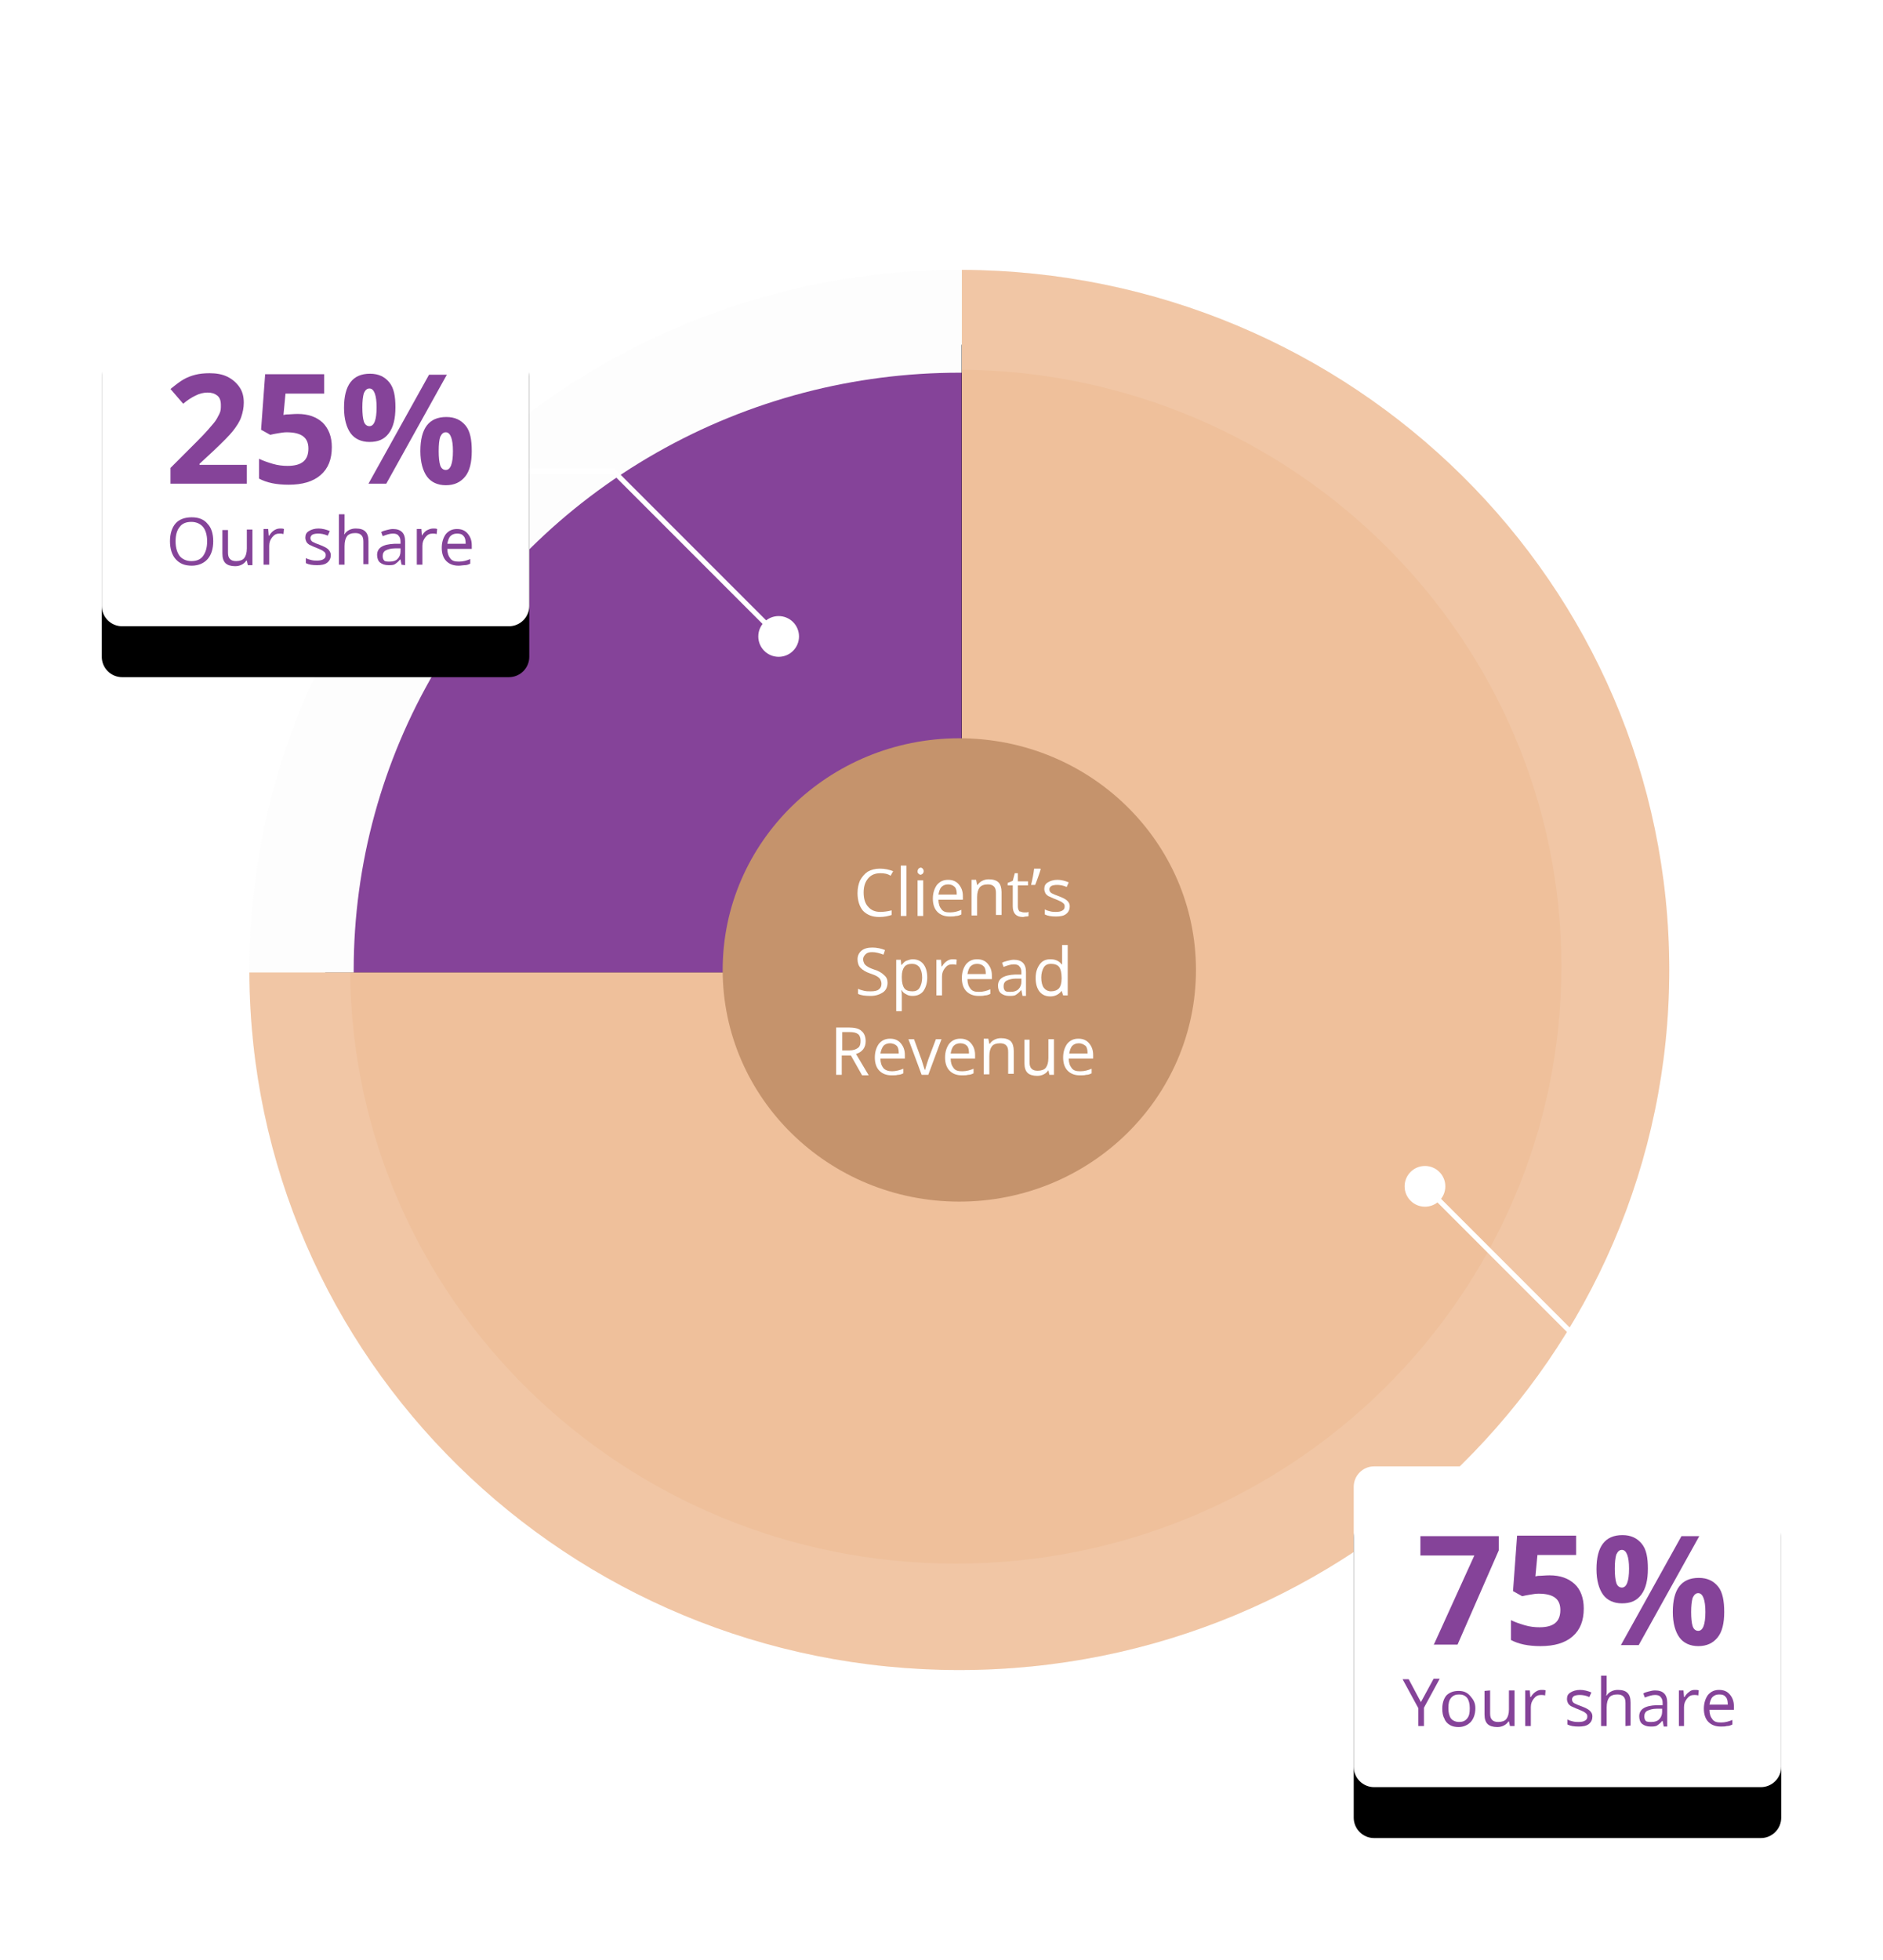 <?xml version="1.0" encoding="utf-8"?>
<!-- Generator: Adobe Illustrator 21.1.0, SVG Export Plug-In . SVG Version: 6.00 Build 0)  -->
<svg version="1.1" id="Layer_1" xmlns="http://www.w3.org/2000/svg" xmlns:xlink="http://www.w3.org/1999/xlink" x="0px" y="0px"
	 viewBox="0 0 370 385" style="enable-background:new 0 0 370 385;" xml:space="preserve">
<style type="text/css">
	.st0{opacity:0.2;fill:#F5F5F7;enable-background:new    ;}
	.st1{fill:#854399;}
	.st2{opacity:0.5;filter:url(#filter-1);enable-background:new    ;}
	.st3{fill:#EFC09B;}
	.st4{opacity:0.1;fill:#FFFFFF;enable-background:new    ;}
	.st5{fill:#C5936C;}
	.st6{fill:#FFFFFF;}
	.st7{fill:none;stroke:#FFFFFF;}
	.st8{filter:url(#filter-3);}
	.st9{filter:url(#filter-5);}
</style>
<filter  filterUnits="objectBoundingBox" height="230.2%" id="filter-5" width="197.6%" x="-48.8%" y="-49.2%">
	<feOffset  dx="0" dy="10" in="SourceAlpha" result="shadowOffsetOuter1"></feOffset>
	<feGaussianBlur  in="shadowOffsetOuter1" result="shadowBlurOuter1" stdDeviation="12"></feGaussianBlur>
	<feColorMatrix  in="shadowBlurOuter1" type="matrix" values="0 0 0 0 0   0 0 0 0 0   0 0 0 0 0  0 0 0 0.258 0">
		</feColorMatrix>
</filter>
<filter  filterUnits="objectBoundingBox" height="230.2%" id="filter-3" width="197.6%" x="-48.8%" y="-49.2%">
	<feOffset  dx="0" dy="10" in="SourceAlpha" result="shadowOffsetOuter1"></feOffset>
	<feGaussianBlur  in="shadowOffsetOuter1" result="shadowBlurOuter1" stdDeviation="12"></feGaussianBlur>
	<feColorMatrix  in="shadowBlurOuter1" type="matrix" values="0 0 0 0 0   0 0 0 0 0   0 0 0 0 0  0 0 0 0.258 0">
		</feColorMatrix>
</filter>
<filter  filterUnits="objectBoundingBox" height="170.8%" id="filter-1" width="169.8%" x="-34.9%" y="-35.4%">
	<feGaussianBlur  in="SourceGraphic" stdDeviation="29"></feGaussianBlur>
</filter>
<title>Image</title>
<desc>Created with Sketch.</desc>
<g>
	<ellipse id="Oval-8" class="st0" cx="188.5" cy="190.5" rx="139.5" ry="137.5"/>
	<ellipse id="Oval-8_1_" class="st1" cx="188.5" cy="190.5" rx="119" ry="117.3"/>
	<g id="Combined-Shape" class="st2">
		<path d="M63.9,190.9c0.2,67.6,55.9,122.4,124.6,122.4c68.8,0,124.6-55,124.6-122.8c0-67.7-55.5-122.6-124.2-122.8v123.3H63.9
			L63.9,190.9z"/>
	</g>
	<path id="Combined-Shape_1_" class="st3" d="M49,191c0.3,75.7,62.6,137,139.5,137c77,0,139.5-61.6,139.5-137.5
		c0-75.8-62.2-137.2-139-137.5v138H49L49,191z"/>
	<path id="Combined-Shape_2_" class="st4" d="M189,72.6V53c76.8,0.3,139,61.7,139,137.5c0,75.9-62.5,137.5-139.5,137.5
		C111.6,328,49.3,266.7,49,191h19.8c0.6,64.3,53.7,116.1,119,116.1c65.7,0,119-52.5,119-117.3C306.8,125.5,254.2,73.2,189,72.6z"/>
	<ellipse id="Oval-8_2_" class="st5" cx="188.5" cy="190.5" rx="46.5" ry="45.5"/>
	<circle id="Oval-9" class="st6" cx="280" cy="233" r="4"/>
	<polyline id="Path-8" class="st7" points="280,233 310.5,263.5 310.5,319 	"/>
	<g id="Rectangle-21">
		<g class="st8">
			<path id="path-2_2_" d="M270,288h76c2.2,0,4,1.8,4,4v55c0,2.2-1.8,4-4,4h-76c-2.2,0-4-1.8-4-4v-55C266,289.8,267.8,288,270,288z"
				/>
		</g>
		<g>
			<path id="path-2_1_" class="st6" d="M270,288h76c2.2,0,4,1.8,4,4v55c0,2.2-1.8,4-4,4h-76c-2.2,0-4-1.8-4-4v-55
				C266,289.8,267.8,288,270,288z"/>
		</g>
	</g>
	<circle id="Oval-9_1_" class="st6" cx="153" cy="125" r="4"/>
	<polyline id="Path-9" class="st7" points="153,125 120.5,92.5 59.8,92.5 	"/>
	<g id="Rectangle-21_1_">
		<g class="st9">
			<path id="path-4_2_" d="M24,60h76c2.2,0,4,1.8,4,4v55c0,2.2-1.8,4-4,4H24c-2.2,0-4-1.8-4-4V64C20,61.8,21.8,60,24,60z"/>
		</g>
		<g>
			<path id="path-4_1_" class="st6" d="M24,60h76c2.2,0,4,1.8,4,4v55c0,2.2-1.8,4-4,4H24c-2.2,0-4-1.8-4-4V64C20,61.8,21.8,60,24,60
				z"/>
		</g>
	</g>
	<g>
		<path class="st1" d="M41.9,106.3c0,1.5-0.4,2.7-1.1,3.5s-1.8,1.3-3.1,1.3c-1.4,0-2.4-0.4-3.2-1.3c-0.7-0.8-1.1-2-1.1-3.5
			s0.4-2.7,1.1-3.5c0.7-0.8,1.8-1.2,3.2-1.2c1.3,0,2.4,0.4,3.1,1.3C41.5,103.6,41.9,104.8,41.9,106.3z M34.5,106.3
			c0,1.3,0.3,2.2,0.8,2.9c0.5,0.6,1.3,1,2.3,1s1.8-0.3,2.3-1s0.8-1.6,0.8-2.9c0-1.2-0.3-2.2-0.8-2.8c-0.5-0.6-1.3-1-2.3-1
			s-1.8,0.3-2.3,1C34.8,104.1,34.5,105,34.5,106.3z"/>
		<path class="st1" d="M44.8,104v4.5c0,0.6,0.1,1,0.4,1.3c0.3,0.3,0.7,0.4,1.2,0.4c0.7,0,1.3-0.2,1.6-0.6c0.3-0.4,0.5-1,0.5-1.9
			v-3.7h1.1v7h-0.9l-0.2-0.9h-0.1c-0.2,0.3-0.5,0.6-0.9,0.8c-0.4,0.2-0.8,0.3-1.3,0.3c-0.8,0-1.5-0.2-1.9-0.6
			c-0.4-0.4-0.6-1-0.6-1.9v-4.6h1.1V104z"/>
		<path class="st1" d="M55,103.8c0.3,0,0.6,0,0.8,0.1l-0.1,1c-0.3-0.1-0.5-0.1-0.8-0.1c-0.6,0-1,0.2-1.4,0.7s-0.6,1-0.6,1.7v3.7
			h-1.1v-7h0.9l0.1,1.3h0.1c0.3-0.5,0.6-0.8,0.9-1C54.1,104,54.5,103.8,55,103.8z"/>
		<path class="st1" d="M65,109c0,0.6-0.2,1.1-0.7,1.5c-0.5,0.4-1.2,0.5-2,0.5c-0.9,0-1.6-0.1-2.2-0.4v-1c0.3,0.2,0.7,0.3,1.1,0.4
			c0.4,0.1,0.8,0.1,1.1,0.1c0.6,0,1-0.1,1.3-0.3s0.4-0.4,0.4-0.8c0-0.3-0.1-0.5-0.4-0.7c-0.2-0.2-0.7-0.4-1.4-0.7
			c-0.6-0.2-1.1-0.5-1.4-0.6c-0.3-0.2-0.5-0.4-0.6-0.6s-0.2-0.5-0.2-0.8c0-0.6,0.2-1,0.7-1.3s1.1-0.5,1.9-0.5c0.7,0,1.5,0.2,2.2,0.5
			l-0.4,0.9c-0.7-0.3-1.3-0.4-1.9-0.4c-0.5,0-0.9,0.1-1.1,0.2c-0.2,0.1-0.4,0.4-0.4,0.6s0,0.3,0.1,0.5c0.1,0.1,0.2,0.3,0.5,0.4
			c0.2,0.1,0.6,0.3,1.2,0.5c0.8,0.3,1.4,0.6,1.7,0.9S65,108.6,65,109z"/>
		<path class="st1" d="M71.4,110.9v-4.5c0-0.6-0.1-1-0.4-1.3s-0.7-0.4-1.2-0.4c-0.7,0-1.3,0.2-1.6,0.6c-0.3,0.4-0.5,1-0.5,2v3.6
			h-1.1V101h1.1v3c0,0.4,0,0.7-0.1,0.9h0.1c0.2-0.3,0.5-0.6,0.9-0.8c0.4-0.2,0.8-0.3,1.3-0.3c0.9,0,1.5,0.2,1.9,0.6
			c0.4,0.4,0.6,1,0.6,1.9v4.5h-1V110.9z"/>
		<path class="st1" d="M78.9,110.9l-0.2-1h-0.1c-0.3,0.4-0.7,0.7-1,0.9s-0.8,0.2-1.3,0.2c-0.7,0-1.2-0.2-1.6-0.5
			c-0.4-0.3-0.6-0.9-0.6-1.5c0-1.4,1.1-2.1,3.4-2.2h1.2v-0.4c0-0.5-0.1-0.9-0.4-1.2c-0.2-0.3-0.6-0.4-1.1-0.4c-0.6,0-1.2,0.2-2,0.5
			l-0.3-0.8c0.3-0.2,0.7-0.3,1.1-0.4c0.4-0.1,0.8-0.2,1.2-0.2c0.8,0,1.4,0.2,1.8,0.6c0.4,0.4,0.6,1,0.6,1.8v4.7L78.9,110.9
			L78.9,110.9z M76.6,110.3c0.7,0,1.2-0.2,1.5-0.5c0.4-0.4,0.6-0.9,0.6-1.5v-0.6h-1.1c-0.8,0-1.4,0.2-1.8,0.4
			c-0.4,0.2-0.6,0.6-0.6,1.1c0,0.4,0.1,0.7,0.3,0.9C75.7,110.3,76.1,110.3,76.6,110.3z"/>
		<path class="st1" d="M85.1,103.8c0.3,0,0.6,0,0.8,0.1l-0.1,1c-0.3-0.1-0.5-0.1-0.8-0.1c-0.6,0-1,0.2-1.4,0.7
			c-0.4,0.5-0.6,1-0.6,1.7v3.7h-1.1v-7h0.9l0.1,1.3l0,0c0.3-0.5,0.6-0.8,0.9-1C84.2,104,84.6,103.8,85.1,103.8z"/>
		<path class="st1" d="M90.1,111.1c-1,0-1.8-0.3-2.4-0.9c-0.6-0.6-0.9-1.5-0.9-2.6c0-1.1,0.3-2,0.8-2.7c0.6-0.7,1.3-1,2.2-1
			c0.9,0,1.6,0.3,2.1,0.9c0.5,0.6,0.8,1.3,0.8,2.3v0.7h-4.8c0,0.8,0.2,1.4,0.6,1.9c0.4,0.5,0.9,0.6,1.7,0.6s1.5-0.2,2.2-0.5v0.9
			c-0.4,0.2-0.7,0.3-1.1,0.3C91,111,90.6,111.1,90.1,111.1z M89.8,104.8c-0.6,0-1,0.2-1.3,0.5s-0.5,0.9-0.6,1.5h3.6
			c0-0.7-0.1-1.2-0.4-1.5C90.8,104.9,90.4,104.8,89.8,104.8z"/>
	</g>
	<g>
		<path class="st1" d="M48.5,95h-15v-3.1l5.4-5.4c1.6-1.6,2.6-2.8,3.1-3.4c0.5-0.6,0.8-1.2,1.1-1.8s0.3-1.1,0.3-1.7
			c0-0.9-0.2-1.5-0.7-1.9c-0.5-0.4-1.1-0.6-1.9-0.6s-1.6,0.2-2.4,0.6c-0.8,0.4-1.6,0.9-2.4,1.6l-2.5-2.9c1.1-0.9,1.9-1.5,2.6-1.9
			c0.7-0.4,1.5-0.7,2.3-0.9c0.8-0.2,1.7-0.3,2.8-0.3c1.3,0,2.5,0.2,3.5,0.7s1.8,1.2,2.4,2.1c0.6,0.9,0.8,1.9,0.8,3
			c0,1-0.2,1.9-0.5,2.8c-0.3,0.9-0.9,1.8-1.6,2.7s-2,2.2-3.8,3.9l-2.8,2.6v0.2h9.3C48.5,91.3,48.5,95,48.5,95z"/>
		<path class="st1" d="M58.5,81.3c2.1,0,3.7,0.6,4.9,1.7c1.2,1.2,1.8,2.8,1.8,4.8c0,2.4-0.7,4.2-2.2,5.5s-3.6,1.9-6.3,1.9
			c-2.4,0-4.3-0.4-5.8-1.2v-3.9c0.8,0.4,1.7,0.7,2.7,1s2,0.4,2.9,0.4c2.8,0,4.1-1.1,4.1-3.4c0-2.2-1.4-3.2-4.3-3.2
			c-0.5,0-1.1,0.1-1.7,0.2c-0.6,0.1-1.1,0.2-1.5,0.3l-1.8-1l0.8-10.9h11.6v3.8h-7.6l-0.4,4.2l0.5-0.1C56.9,81.4,57.6,81.3,58.5,81.3
			z"/>
		<path class="st1" d="M77.7,80c0,2.2-0.4,3.9-1.3,5.1s-2.1,1.7-3.8,1.7c-1.6,0-2.9-0.6-3.7-1.7c-0.8-1.1-1.3-2.8-1.3-5
			c0-4.5,1.7-6.7,5.1-6.7c1.7,0,2.9,0.6,3.8,1.7C77.4,76.2,77.7,77.8,77.7,80z M71.2,80c0,1.2,0.1,2.2,0.3,2.8
			c0.2,0.6,0.6,0.9,1.1,0.9c0.9,0,1.4-1.2,1.4-3.7c0-2.4-0.5-3.7-1.4-3.7c-0.5,0-0.8,0.3-1.1,0.9C71.3,77.9,71.2,78.8,71.2,80z
			 M87.8,73.6L75.9,95h-3.5l11.9-21.4H87.8z M92.7,88.6c0,2.2-0.4,3.9-1.3,5c-0.9,1.1-2.1,1.7-3.8,1.7c-1.6,0-2.9-0.6-3.7-1.7
			c-0.8-1.1-1.3-2.8-1.3-5c0-4.5,1.7-6.7,5.1-6.7c1.7,0,2.9,0.6,3.8,1.7C92.4,84.7,92.7,86.4,92.7,88.6z M86.2,88.6
			c0,1.2,0.1,2.2,0.3,2.8c0.2,0.6,0.6,0.9,1.1,0.9c0.9,0,1.4-1.2,1.4-3.7c0-2.4-0.5-3.7-1.4-3.7c-0.5,0-0.8,0.3-1.1,0.9
			C86.3,86.4,86.2,87.3,86.2,88.6z"/>
	</g>
	<g>
		<path class="st1" d="M281.7,323.1l8-17.6h-10.6v-3.8h15.4v2.8l-8.1,18.5h-4.7V323.1z"/>
		<path class="st1" d="M304.5,309.4c2.1,0,3.7,0.6,4.9,1.7c1.2,1.1,1.8,2.8,1.8,4.8c0,2.4-0.7,4.2-2.2,5.5s-3.6,1.9-6.3,1.9
			c-2.4,0-4.3-0.4-5.8-1.2v-3.9c0.8,0.4,1.7,0.7,2.7,1s2,0.4,2.9,0.4c2.8,0,4.1-1.1,4.1-3.4c0-2.2-1.4-3.2-4.3-3.2
			c-0.5,0-1.1,0.1-1.7,0.2c-0.6,0.1-1.1,0.2-1.5,0.3l-1.8-1l0.8-10.9h11.6v3.8h-7.6l-0.4,4.2l0.5-0.1
			C302.9,309.5,303.7,309.4,304.5,309.4z"/>
		<path class="st1" d="M323.8,308.1c0,2.2-0.4,3.9-1.3,5.1c-0.9,1.2-2.1,1.7-3.8,1.7c-1.6,0-2.9-0.6-3.7-1.7c-0.8-1.1-1.3-2.8-1.3-5
			c0-4.5,1.7-6.7,5.1-6.7c1.7,0,2.9,0.6,3.8,1.7C323.5,304.3,323.8,305.9,323.8,308.1z M317.3,308.1c0,1.2,0.1,2.2,0.3,2.8
			c0.2,0.6,0.6,0.9,1.1,0.9c0.9,0,1.4-1.2,1.4-3.7c0-2.4-0.5-3.7-1.4-3.7c-0.5,0-0.8,0.3-1.1,0.9
			C317.4,305.9,317.3,306.9,317.3,308.1z M333.9,301.7L322,323.1h-3.5l11.9-21.4H333.9z M338.8,316.6c0,2.2-0.4,3.9-1.3,5
			c-0.9,1.1-2.1,1.7-3.8,1.7c-1.6,0-2.9-0.6-3.7-1.7c-0.8-1.1-1.3-2.8-1.3-5c0-4.5,1.7-6.7,5.1-6.7c1.7,0,2.9,0.6,3.8,1.7
			C338.5,312.7,338.8,314.5,338.8,316.6z M332.3,316.6c0,1.2,0.1,2.2,0.3,2.8c0.2,0.6,0.6,0.9,1.1,0.9c0.9,0,1.4-1.2,1.4-3.7
			c0-2.4-0.5-3.7-1.4-3.7c-0.5,0-0.8,0.3-1.1,0.9C332.4,314.5,332.3,315.4,332.3,316.6z"/>
	</g>
	<g>
		<path class="st1" d="M279.2,334.3l2.5-4.6h1.2l-3.1,5.7v3.6h-1.1v-3.5l-3.1-5.7h1.2L279.2,334.3z"/>
		<path class="st1" d="M289.9,335.5c0,1.1-0.3,2-0.9,2.7c-0.6,0.6-1.4,1-2.4,1c-0.6,0-1.2-0.1-1.7-0.4s-0.9-0.7-1.1-1.3
			c-0.3-0.5-0.4-1.2-0.4-1.9c0-1.1,0.3-2,0.8-2.6c0.6-0.6,1.4-0.9,2.4-0.9s1.7,0.3,2.3,1S289.9,334.4,289.9,335.5z M284.6,335.5
			c0,0.9,0.2,1.6,0.5,2s0.9,0.7,1.6,0.7s1.2-0.2,1.6-0.7s0.5-1.1,0.5-2s-0.2-1.6-0.5-2c-0.4-0.5-0.9-0.7-1.6-0.7s-1.2,0.2-1.6,0.7
			S284.6,334.6,284.6,335.5z"/>
		<path class="st1" d="M292.8,332v4.5c0,0.6,0.1,1,0.4,1.3s0.7,0.4,1.2,0.4c0.7,0,1.3-0.2,1.6-0.6c0.3-0.4,0.5-1,0.5-1.9V332h1.1v7
			h-0.9l-0.2-0.9h-0.1c-0.2,0.3-0.5,0.6-0.9,0.8s-0.8,0.3-1.3,0.3c-0.8,0-1.5-0.2-1.9-0.6s-0.6-1-0.6-1.9v-4.6L292.8,332L292.8,332z
			"/>
		<path class="st1" d="M302.9,331.9c0.3,0,0.6,0,0.8,0.1l-0.1,1c-0.3-0.1-0.5-0.1-0.8-0.1c-0.6,0-1,0.2-1.4,0.7s-0.6,1-0.6,1.7v3.7
			h-1.1v-7h0.9l0.1,1.3h0.1c0.3-0.5,0.6-0.8,0.9-1C302.1,332,302.5,331.9,302.9,331.9z"/>
		<path class="st1" d="M312.9,337.1c0,0.6-0.2,1.1-0.7,1.5s-1.2,0.5-2,0.5c-0.9,0-1.6-0.1-2.2-0.4v-1c0.3,0.2,0.7,0.3,1.1,0.4
			s0.8,0.1,1.1,0.1c0.6,0,1-0.1,1.3-0.3c0.3-0.2,0.4-0.4,0.4-0.8c0-0.3-0.1-0.5-0.4-0.7c-0.2-0.2-0.7-0.4-1.4-0.7
			c-0.6-0.2-1.1-0.5-1.4-0.6c-0.3-0.2-0.5-0.4-0.6-0.6s-0.2-0.5-0.2-0.8c0-0.6,0.2-1,0.7-1.3s1.1-0.5,1.9-0.5c0.7,0,1.5,0.2,2.2,0.5
			l-0.4,0.9c-0.7-0.3-1.3-0.4-1.9-0.4c-0.5,0-0.9,0.1-1.1,0.2s-0.4,0.4-0.4,0.6s0,0.3,0.1,0.5c0.1,0.1,0.2,0.3,0.5,0.4
			c0.2,0.1,0.6,0.3,1.2,0.5c0.8,0.3,1.4,0.6,1.7,0.9S312.9,336.6,312.9,337.1z"/>
		<path class="st1" d="M319.4,339v-4.5c0-0.6-0.1-1-0.4-1.3s-0.7-0.4-1.2-0.4c-0.7,0-1.3,0.2-1.6,0.6c-0.3,0.4-0.5,1-0.5,2v3.6h-1.1
			v-9.9h1.1v3c0,0.4,0,0.7-0.1,0.9h0.1c0.2-0.3,0.5-0.6,0.9-0.8c0.4-0.2,0.8-0.3,1.3-0.3c0.9,0,1.5,0.2,1.9,0.6s0.6,1,0.6,1.9v4.5
			L319.4,339L319.4,339z"/>
		<path class="st1" d="M326.9,339l-0.2-1h-0.1c-0.3,0.4-0.7,0.7-1,0.9c-0.3,0.2-0.8,0.2-1.3,0.2c-0.7,0-1.2-0.2-1.6-0.5
			s-0.6-0.9-0.6-1.5c0-1.4,1.1-2.1,3.4-2.2h1.2v-0.4c0-0.5-0.1-0.9-0.4-1.2c-0.2-0.3-0.6-0.4-1.1-0.4c-0.6,0-1.2,0.2-2,0.5l-0.3-0.8
			c0.3-0.2,0.7-0.3,1.1-0.4s0.8-0.2,1.2-0.2c0.8,0,1.4,0.2,1.8,0.6s0.6,1,0.6,1.8v4.7h-0.7V339z M324.5,338.2c0.7,0,1.2-0.2,1.5-0.5
			c0.4-0.4,0.6-0.9,0.6-1.5v-0.6h-1.1c-0.8,0-1.4,0.2-1.8,0.4c-0.4,0.2-0.6,0.6-0.6,1.1c0,0.4,0.1,0.7,0.3,0.9
			S324.1,338.2,324.5,338.2z"/>
		<path class="st1" d="M333,331.9c0.3,0,0.6,0,0.8,0.1l-0.1,1c-0.3-0.1-0.5-0.1-0.8-0.1c-0.6,0-1,0.2-1.4,0.7s-0.6,1-0.6,1.7v3.7h-1
			v-7h0.9l0.1,1.3h0.1c0.3-0.5,0.6-0.8,0.9-1C332.2,332,332.6,331.9,333,331.9z"/>
		<path class="st1" d="M338.1,339.1c-1,0-1.8-0.3-2.4-0.9s-0.9-1.5-0.9-2.6s0.3-2,0.8-2.7c0.6-0.7,1.3-1,2.2-1
			c0.9,0,1.6,0.3,2.1,0.9s0.8,1.3,0.8,2.3v0.7h-4.8c0,0.8,0.2,1.4,0.6,1.9s0.9,0.6,1.7,0.6c0.8,0,1.5-0.2,2.2-0.5v0.9
			c-0.4,0.2-0.7,0.3-1.1,0.3C339,339.1,338.6,339.1,338.1,339.1z M337.8,332.8c-0.6,0-1,0.2-1.3,0.5s-0.5,0.9-0.6,1.5h3.6
			c0-0.7-0.1-1.2-0.4-1.5C338.8,332.9,338.4,332.8,337.8,332.8z"/>
	</g>
	<g>
		<path class="st6" d="M173,171.5c-1,0-1.8,0.3-2.4,1c-0.6,0.7-0.9,1.6-0.9,2.8c0,1.2,0.3,2.2,0.9,2.8c0.6,0.7,1.4,1,2.4,1
			c0.6,0,1.4-0.1,2.2-0.3v0.9c-0.6,0.2-1.4,0.4-2.4,0.4c-1.4,0-2.4-0.4-3.2-1.2c-0.7-0.8-1.1-2-1.1-3.5c0-1,0.2-1.8,0.5-2.5
			c0.4-0.7,0.9-1.3,1.5-1.7c0.7-0.4,1.5-0.6,2.4-0.6c1,0,1.8,0.2,2.6,0.5l-0.5,0.9C174.4,171.6,173.7,171.5,173,171.5z"/>
		<path class="st6" d="M178.1,179.9h-1.1V170h1.1V179.9z"/>
		<path class="st6" d="M180.3,171.1c0-0.2,0.1-0.4,0.2-0.5c0.1-0.1,0.3-0.2,0.4-0.2c0.2,0,0.3,0.1,0.4,0.2c0.1,0.1,0.2,0.3,0.2,0.5
			s-0.1,0.4-0.2,0.5c-0.1,0.1-0.3,0.2-0.4,0.2c-0.2,0-0.3-0.1-0.4-0.2C180.3,171.5,180.3,171.3,180.3,171.1z M181.4,179.9h-1.1v-7
			h1.1V179.9z"/>
		<path class="st6" d="M186.6,180c-1,0-1.8-0.3-2.4-0.9s-0.9-1.5-0.9-2.6c0-1.1,0.3-2,0.8-2.7c0.6-0.7,1.3-1,2.2-1
			c0.9,0,1.6,0.3,2.1,0.9c0.5,0.6,0.8,1.3,0.8,2.3v0.7h-4.8c0,0.8,0.2,1.4,0.6,1.9s0.9,0.6,1.7,0.6c0.8,0,1.5-0.2,2.2-0.5v0.9
			c-0.4,0.2-0.7,0.3-1.1,0.3C187.5,180,187.1,180,186.6,180z M186.3,173.7c-0.6,0-1,0.2-1.3,0.5s-0.5,0.9-0.6,1.5h3.6
			c0-0.7-0.1-1.2-0.4-1.5C187.3,173.9,186.9,173.7,186.3,173.7z"/>
		<path class="st6" d="M195.7,179.9v-4.5c0-0.6-0.1-1-0.4-1.3c-0.3-0.3-0.7-0.4-1.2-0.4c-0.7,0-1.3,0.2-1.6,0.6s-0.5,1-0.5,1.9v3.6
			h-1.1v-7h0.9l0.2,1h0.1c0.2-0.3,0.5-0.6,0.9-0.8c0.4-0.2,0.8-0.3,1.3-0.3c0.8,0,1.5,0.2,1.9,0.6c0.4,0.4,0.6,1.1,0.6,1.9v4.5
			H195.7z"/>
		<path class="st6" d="M201.2,179.2c0.2,0,0.4,0,0.5,0c0.2,0,0.3-0.1,0.4-0.1v0.8c-0.1,0.1-0.3,0.1-0.5,0.1c-0.2,0-0.4,0.1-0.6,0.1
			c-1.3,0-2-0.7-2-2.1v-4.1h-1v-0.5l1-0.4l0.4-1.5h0.6v1.6h2v0.8h-2v4.1c0,0.4,0.1,0.7,0.3,1C200.6,179,200.8,179.2,201.2,179.2z"/>
		<path class="st6" d="M204.4,170.6l0.1,0.1c-0.1,0.4-0.3,0.9-0.5,1.5c-0.2,0.6-0.4,1.1-0.6,1.6h-0.8c0.3-1.2,0.5-2.3,0.6-3.2H204.4
			z"/>
		<path class="st6" d="M210.2,178c0,0.6-0.2,1.1-0.7,1.5s-1.2,0.5-2,0.5c-0.9,0-1.6-0.1-2.2-0.4v-1c0.3,0.2,0.7,0.3,1.1,0.4
			s0.8,0.1,1.1,0.1c0.6,0,1-0.1,1.3-0.3c0.3-0.2,0.4-0.4,0.4-0.8c0-0.3-0.1-0.5-0.4-0.7c-0.2-0.2-0.7-0.4-1.4-0.7
			c-0.6-0.2-1.1-0.5-1.4-0.6c-0.3-0.2-0.5-0.4-0.6-0.6c-0.1-0.2-0.2-0.5-0.2-0.8c0-0.6,0.2-1,0.7-1.3c0.5-0.3,1.1-0.5,1.9-0.5
			c0.7,0,1.5,0.2,2.2,0.5l-0.4,0.9c-0.7-0.3-1.3-0.4-1.9-0.4c-0.5,0-0.9,0.1-1.1,0.2s-0.4,0.4-0.4,0.6c0,0.2,0,0.3,0.1,0.5
			c0.1,0.1,0.2,0.3,0.5,0.4c0.2,0.1,0.6,0.3,1.2,0.5c0.8,0.3,1.4,0.6,1.7,0.9S210.2,177.5,210.2,178z"/>
		<path class="st6" d="M174.4,193c0,0.8-0.3,1.5-0.9,1.9s-1.4,0.7-2.4,0.7c-1.1,0-1.9-0.1-2.5-0.4v-1c0.4,0.2,0.8,0.3,1.2,0.4
			s0.9,0.1,1.3,0.1c0.7,0,1.3-0.1,1.6-0.4c0.4-0.3,0.5-0.7,0.5-1.1c0-0.3-0.1-0.6-0.2-0.8c-0.1-0.2-0.3-0.4-0.6-0.6
			c-0.3-0.2-0.8-0.4-1.4-0.6c-0.9-0.3-1.5-0.7-1.9-1.1c-0.4-0.4-0.6-1-0.6-1.7c0-0.7,0.3-1.3,0.8-1.7s1.2-0.6,2.1-0.6
			c0.9,0,1.8,0.2,2.5,0.5l-0.3,0.9c-0.8-0.3-1.5-0.5-2.2-0.5c-0.6,0-1,0.1-1.3,0.4s-0.5,0.6-0.5,1c0,0.3,0.1,0.6,0.2,0.8
			c0.1,0.2,0.3,0.4,0.6,0.6c0.3,0.2,0.7,0.4,1.3,0.6c1,0.3,1.6,0.7,2,1.1C174.2,191.9,174.4,192.4,174.4,193z"/>
		<path class="st6" d="M179.3,195.6c-0.5,0-0.9-0.1-1.2-0.3c-0.4-0.2-0.7-0.4-0.9-0.8h-0.1c0.1,0.4,0.1,0.8,0.1,1.2v2.9h-1.1v-10.1
			h0.9l0.1,1h0.1c0.3-0.4,0.6-0.7,0.9-0.8s0.8-0.3,1.2-0.3c0.9,0,1.6,0.3,2.1,0.9s0.8,1.5,0.8,2.7c0,1.1-0.3,2-0.8,2.7
			C180.9,195.3,180.2,195.6,179.3,195.6z M179.2,189.3c-0.7,0-1.2,0.2-1.5,0.6s-0.5,1-0.5,1.9v0.2c0,1,0.2,1.7,0.5,2.1
			c0.3,0.4,0.8,0.6,1.6,0.6c0.6,0,1.1-0.2,1.4-0.7c0.3-0.5,0.5-1.2,0.5-2c0-0.9-0.2-1.5-0.5-2C180.3,189.5,179.8,189.3,179.2,189.3z
			"/>
		<path class="st6" d="M187.2,188.4c0.3,0,0.6,0,0.8,0.1l-0.1,1c-0.3-0.1-0.5-0.1-0.8-0.1c-0.6,0-1,0.2-1.4,0.7
			c-0.4,0.5-0.6,1-0.6,1.7v3.7h-1.1v-7h0.9l0.1,1.3h0.1c0.3-0.5,0.6-0.8,0.9-1C186.4,188.5,186.8,188.4,187.2,188.4z"/>
		<path class="st6" d="M192.3,195.6c-1,0-1.8-0.3-2.4-0.9s-0.9-1.5-0.9-2.6c0-1.1,0.3-2,0.8-2.7c0.6-0.7,1.3-1,2.2-1
			c0.9,0,1.6,0.3,2.1,0.9c0.5,0.6,0.8,1.3,0.8,2.3v0.7h-4.8c0,0.8,0.2,1.4,0.6,1.9s0.9,0.6,1.7,0.6c0.8,0,1.5-0.2,2.2-0.5v0.9
			c-0.4,0.2-0.7,0.3-1.1,0.3C193.2,195.6,192.8,195.6,192.3,195.6z M192,189.3c-0.6,0-1,0.2-1.3,0.5s-0.5,0.9-0.6,1.5h3.6
			c0-0.7-0.1-1.2-0.4-1.5C193,189.5,192.6,189.3,192,189.3z"/>
		<path class="st6" d="M200.9,195.5l-0.2-1h-0.1c-0.3,0.4-0.7,0.7-1,0.9c-0.3,0.2-0.8,0.2-1.3,0.2c-0.7,0-1.2-0.2-1.6-0.5
			s-0.6-0.9-0.6-1.5c0-1.4,1.1-2.1,3.4-2.2l1.2,0v-0.4c0-0.5-0.1-0.9-0.4-1.2c-0.2-0.3-0.6-0.4-1.1-0.4c-0.6,0-1.2,0.2-2,0.5
			l-0.3-0.8c0.3-0.2,0.7-0.3,1.1-0.4s0.8-0.2,1.2-0.2c0.8,0,1.4,0.2,1.8,0.6c0.4,0.4,0.6,1,0.6,1.8v4.7H200.9z M198.6,194.8
			c0.7,0,1.2-0.2,1.5-0.5c0.4-0.4,0.6-0.9,0.6-1.5v-0.6l-1.1,0c-0.8,0-1.4,0.2-1.8,0.4c-0.4,0.2-0.6,0.6-0.6,1.1
			c0,0.4,0.1,0.7,0.3,0.9S198.1,194.8,198.6,194.8z"/>
		<path class="st6" d="M208.6,194.6L208.6,194.6c-0.5,0.7-1.3,1.1-2.2,1.1c-0.9,0-1.6-0.3-2.1-0.9s-0.8-1.5-0.8-2.7s0.3-2,0.8-2.7
			s1.2-1,2.1-1c0.9,0,1.7,0.3,2.2,1h0.1l0-0.5l0-0.5v-2.8h1.1v9.9h-0.9L208.6,194.6z M206.5,194.7c0.7,0,1.2-0.2,1.6-0.6
			c0.3-0.4,0.5-1,0.5-1.9V192c0-1-0.2-1.7-0.5-2.1c-0.3-0.4-0.9-0.6-1.6-0.6c-0.6,0-1.1,0.2-1.4,0.7c-0.3,0.5-0.5,1.2-0.5,2
			c0,0.9,0.2,1.6,0.5,2S205.9,194.7,206.5,194.7z"/>
		<path class="st6" d="M165.4,207.2v3.9h-1.1v-9.3h2.5c1.1,0,2,0.2,2.5,0.7c0.5,0.4,0.8,1.1,0.8,2c0,1.2-0.6,2.1-1.9,2.5l2.5,4.2
			h-1.3l-2.2-3.9H165.4z M165.4,206.3h1.5c0.8,0,1.3-0.2,1.7-0.5c0.4-0.3,0.5-0.8,0.5-1.4c0-0.6-0.2-1.1-0.5-1.3
			c-0.4-0.3-0.9-0.4-1.7-0.4h-1.4V206.3z"/>
		<path class="st6" d="M175.2,211.2c-1,0-1.8-0.3-2.4-0.9c-0.6-0.6-0.9-1.5-0.9-2.6c0-1.1,0.3-2,0.8-2.7c0.6-0.7,1.3-1,2.2-1
			c0.9,0,1.6,0.3,2.1,0.9c0.5,0.6,0.8,1.3,0.8,2.3v0.7H173c0,0.8,0.2,1.4,0.6,1.9c0.4,0.4,0.9,0.6,1.7,0.6c0.7,0,1.5-0.2,2.2-0.5
			v0.9c-0.4,0.2-0.7,0.3-1.1,0.3C176.1,211.2,175.7,211.2,175.2,211.2z M174.9,204.9c-0.6,0-1,0.2-1.3,0.5c-0.3,0.4-0.5,0.9-0.6,1.5
			h3.6c0-0.7-0.1-1.2-0.4-1.5C175.9,205.1,175.4,204.9,174.9,204.9z"/>
		<path class="st6" d="M181.1,211.1l-2.6-7h1.1l1.5,4.1c0.3,1,0.5,1.6,0.6,1.9h0.1c0-0.2,0.2-0.7,0.4-1.4c0.2-0.7,0.8-2.2,1.7-4.6
			h1.1l-2.6,7H181.1z"/>
		<path class="st6" d="M189,211.2c-1,0-1.8-0.3-2.4-0.9s-0.9-1.5-0.9-2.6c0-1.1,0.3-2,0.8-2.7c0.6-0.7,1.3-1,2.2-1
			c0.9,0,1.6,0.3,2.1,0.9c0.5,0.6,0.8,1.3,0.8,2.3v0.7h-4.8c0,0.8,0.2,1.4,0.6,1.9s0.9,0.6,1.7,0.6c0.8,0,1.5-0.2,2.2-0.5v0.9
			c-0.4,0.2-0.7,0.3-1.1,0.3C189.9,211.2,189.5,211.2,189,211.2z M188.7,204.9c-0.6,0-1,0.2-1.3,0.5s-0.5,0.9-0.6,1.5h3.6
			c0-0.7-0.1-1.2-0.4-1.5C189.7,205.1,189.3,204.9,188.7,204.9z"/>
		<path class="st6" d="M198.1,211.1v-4.5c0-0.6-0.1-1-0.4-1.3c-0.3-0.3-0.7-0.4-1.2-0.4c-0.7,0-1.3,0.2-1.6,0.6s-0.5,1-0.5,1.9v3.6
			h-1.1v-7h0.9l0.2,1h0.1c0.2-0.3,0.5-0.6,0.9-0.8c0.4-0.2,0.8-0.3,1.3-0.3c0.8,0,1.5,0.2,1.9,0.6c0.4,0.4,0.6,1.1,0.6,1.9v4.5
			H198.1z"/>
		<path class="st6" d="M202.3,204.1v4.5c0,0.6,0.1,1,0.4,1.3c0.3,0.3,0.7,0.4,1.2,0.4c0.7,0,1.3-0.2,1.6-0.6c0.3-0.4,0.5-1,0.5-1.9
			v-3.7h1.1v7h-0.9l-0.2-0.9H206c-0.2,0.3-0.5,0.6-0.9,0.8s-0.8,0.3-1.3,0.3c-0.8,0-1.5-0.2-1.9-0.6s-0.6-1-0.6-1.9v-4.6H202.3z"/>
		<path class="st6" d="M212.2,211.2c-1,0-1.8-0.3-2.4-0.9s-0.9-1.5-0.9-2.6c0-1.1,0.3-2,0.8-2.7c0.6-0.7,1.3-1,2.2-1
			c0.9,0,1.6,0.3,2.1,0.9c0.5,0.6,0.8,1.3,0.8,2.3v0.7H210c0,0.8,0.2,1.4,0.6,1.9s0.9,0.6,1.7,0.6c0.8,0,1.5-0.2,2.2-0.5v0.9
			c-0.4,0.2-0.7,0.3-1.1,0.3C213.1,211.2,212.7,211.2,212.2,211.2z M212,204.9c-0.6,0-1,0.2-1.3,0.5s-0.5,0.9-0.6,1.5h3.6
			c0-0.7-0.1-1.2-0.4-1.5C212.9,205.1,212.5,204.9,212,204.9z"/>
	</g>
</g>
</svg>
